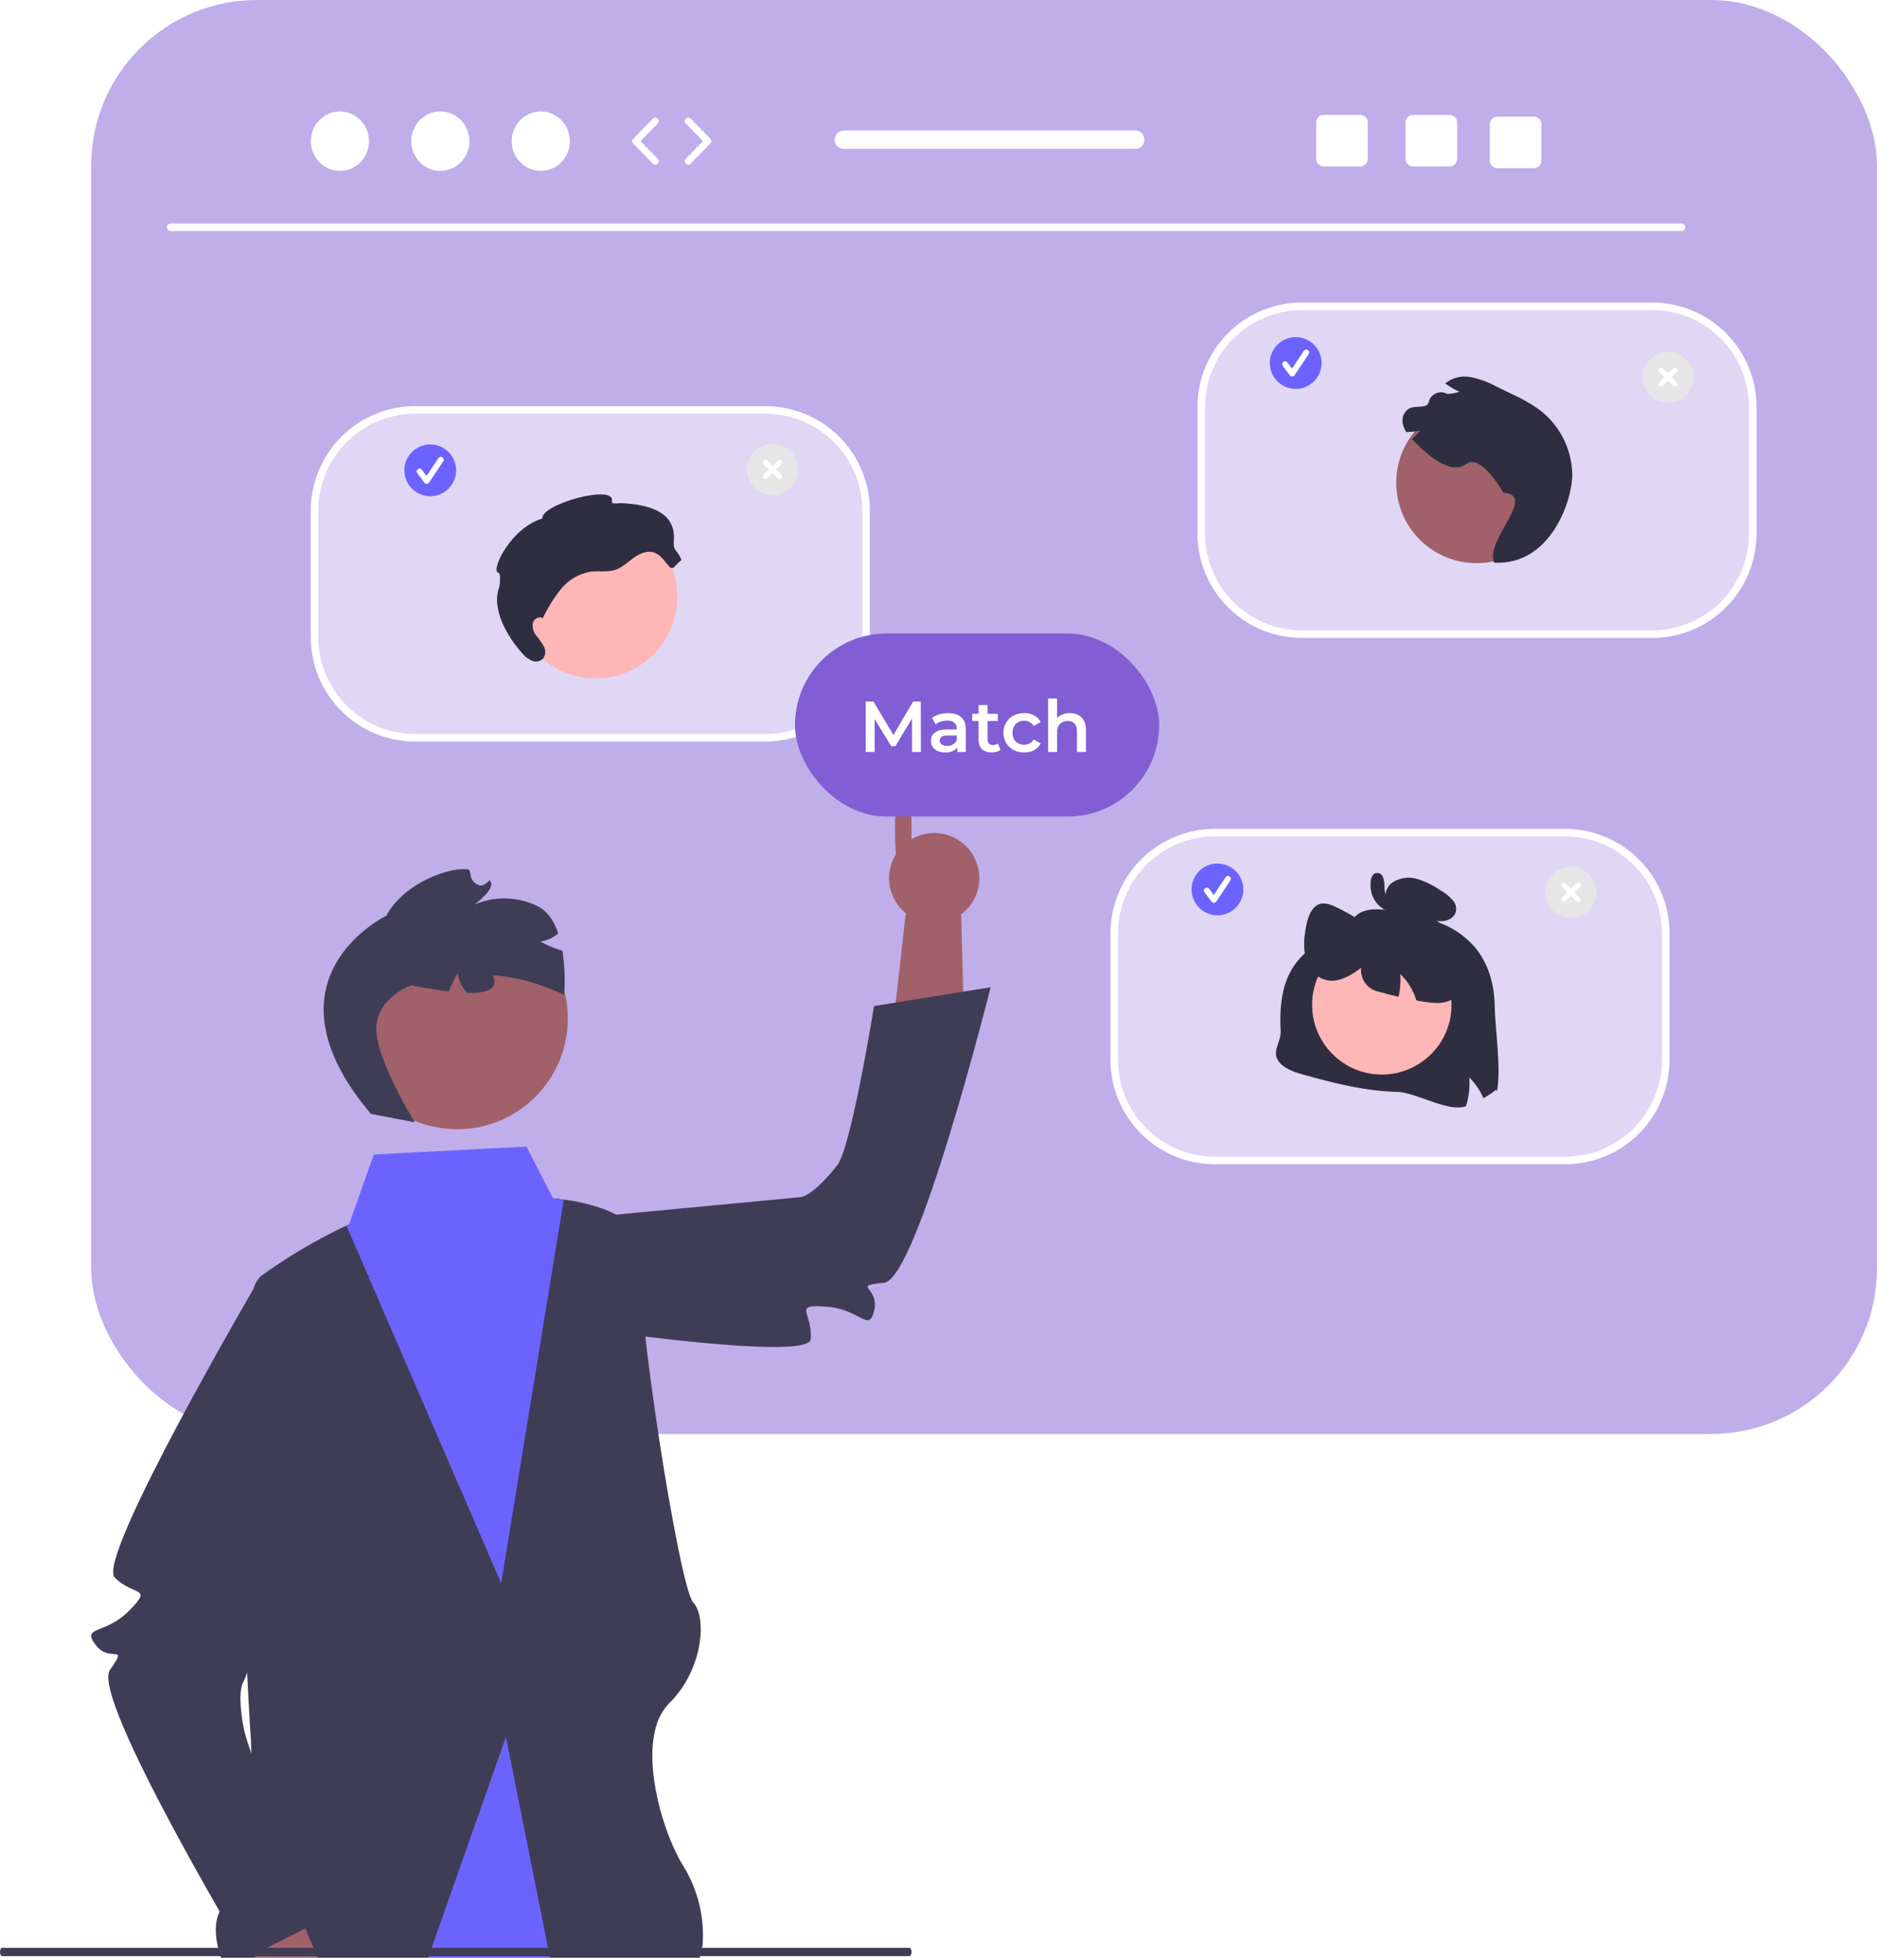 <svg width="453" height="473" viewBox="0 0 453 473" fill="none" xmlns="http://www.w3.org/2000/svg">
<rect x="24" y="2" width="427" height="342" rx="38" fill="#C0AEEA" stroke="#C0AEEA" stroke-width="4"/>
<path opacity="0.5" d="M398.747 73.908H314.184C300.776 73.908 289.907 84.776 289.907 98.183V128.752C289.907 142.159 300.776 153.027 314.184 153.027H398.747C412.154 153.027 423.023 142.159 423.023 128.752V98.183C423.023 84.776 412.154 73.908 398.747 73.908Z" fill="white"/>
<path d="M398.747 153.933H314.184C307.507 153.926 301.106 151.27 296.385 146.549C291.663 141.828 289.008 135.428 289 128.751V98.182C289.008 91.506 291.663 85.105 296.385 80.384C301.106 75.663 307.507 73.008 314.184 73H398.747C405.424 73.008 411.825 75.663 416.546 80.384C421.268 85.105 423.923 91.506 423.931 98.182V128.751C423.923 135.428 421.268 141.828 416.546 146.549C411.825 151.27 405.424 153.926 398.747 153.933ZM314.184 74.815C307.988 74.822 302.049 77.286 297.668 81.667C293.287 86.048 290.822 91.987 290.815 98.182V128.751C290.822 134.947 293.287 140.886 297.668 145.266C302.049 149.647 307.988 152.111 314.184 152.118H398.747C404.943 152.111 410.882 149.647 415.263 145.266C419.644 140.886 422.109 134.947 422.116 128.751V98.182C422.109 91.987 419.644 86.048 415.263 81.667C410.882 77.286 404.943 74.822 398.747 74.815L314.184 74.815Z" fill="white"/>
<path d="M356.356 135.882C367.065 135.882 375.745 127.202 375.745 116.495C375.745 105.787 367.065 97.107 356.356 97.107C345.648 97.107 336.968 105.787 336.968 116.495C336.968 127.202 345.648 135.882 356.356 135.882Z" fill="#A0616A"/>
<path d="M360.609 135.772C358.228 130.465 371.125 119.454 362.862 118.895C362.862 118.895 357.429 109.372 353.98 111.925C349.986 114.881 344.166 109.512 340.747 105.92C341.474 105.333 342.127 104.659 342.691 103.912C341.604 104.112 340.503 104.227 339.399 104.257C338.989 103.651 338.703 102.97 338.555 102.253C338.395 101.574 338.446 100.863 338.702 100.214C338.958 99.566 339.406 99.011 339.986 98.624C341.239 97.926 342.84 98.353 344.179 97.852C344.346 97.77 344.491 97.649 344.601 97.499C344.711 97.349 344.783 97.175 344.811 96.991C344.912 96.558 345.106 96.153 345.381 95.804C345.656 95.455 346.005 95.171 346.402 94.972C346.8 94.773 347.236 94.664 347.68 94.653C348.125 94.642 348.566 94.729 348.973 94.908C349.128 94.996 349.302 95.045 349.48 95.05C350.414 94.99 351.337 94.82 352.23 94.542C351.228 94.074 350.263 93.529 349.343 92.914C349.154 92.786 348.965 92.657 348.78 92.522C349.613 91.845 350.582 91.357 351.62 91.089C352.659 90.822 353.744 90.782 354.799 90.973C357.013 91.403 359.147 92.174 361.125 93.257C362.297 93.828 363.467 94.398 364.635 94.966C367.155 96.076 369.551 97.448 371.782 99.062C374.11 100.892 376.004 103.212 377.331 105.859C378.658 108.505 379.384 111.412 379.457 114.371C379.564 120.275 374.512 136.455 360.609 135.772Z" fill="#2F2E41"/>
<path d="M312.707 93.841C316.158 93.841 318.955 91.043 318.955 87.593C318.955 84.143 316.158 81.346 312.707 81.346C309.256 81.346 306.459 84.143 306.459 87.593C306.459 91.043 309.256 93.841 312.707 93.841Z" fill="#6C63FF"/>
<path d="M311.854 90.845C311.746 90.845 311.64 90.82 311.544 90.772C311.447 90.723 311.363 90.653 311.298 90.567L309.594 88.294C309.538 88.221 309.498 88.138 309.475 88.049C309.452 87.961 309.446 87.868 309.459 87.778C309.471 87.687 309.502 87.6 309.549 87.521C309.595 87.442 309.657 87.373 309.73 87.318C309.803 87.263 309.887 87.223 309.976 87.2C310.065 87.178 310.157 87.173 310.248 87.186C310.338 87.199 310.426 87.23 310.504 87.278C310.583 87.325 310.651 87.387 310.706 87.46L311.821 88.947L314.685 84.651C314.787 84.498 314.946 84.391 315.127 84.355C315.308 84.319 315.496 84.356 315.649 84.459C315.802 84.561 315.909 84.72 315.945 84.9C315.981 85.081 315.944 85.269 315.842 85.422L312.433 90.535C312.371 90.628 312.288 90.704 312.191 90.758C312.094 90.812 311.985 90.841 311.874 90.845L311.854 90.845Z" fill="white"/>
<path d="M402.572 97.176C401.352 97.176 400.159 96.814 399.145 96.136C398.13 95.459 397.34 94.495 396.873 93.368C396.406 92.241 396.284 91.001 396.522 89.805C396.76 88.608 397.347 87.509 398.21 86.646C399.073 85.784 400.172 85.196 401.368 84.958C402.565 84.72 403.805 84.843 404.932 85.309C406.06 85.776 407.023 86.567 407.701 87.581C408.379 88.595 408.74 89.788 408.74 91.008C408.74 92.644 408.091 94.213 406.934 95.369C405.777 96.526 404.208 97.176 402.572 97.176Z" fill="#E6E6E6"/>
<path d="M404.723 92.299L403.432 91.008L404.723 89.717C404.78 89.661 404.825 89.594 404.856 89.52C404.887 89.446 404.903 89.366 404.904 89.286C404.904 89.206 404.888 89.126 404.858 89.052C404.827 88.978 404.782 88.911 404.725 88.854C404.669 88.797 404.601 88.752 404.527 88.722C404.453 88.691 404.373 88.675 404.293 88.676C404.213 88.676 404.134 88.692 404.06 88.723C403.986 88.754 403.919 88.8 403.862 88.857L402.571 90.147L401.281 88.857C401.166 88.743 401.012 88.68 400.851 88.68C400.69 88.68 400.535 88.744 400.421 88.858C400.307 88.972 400.243 89.126 400.243 89.287C400.243 89.448 400.307 89.603 400.42 89.717L401.711 91.008L400.42 92.299C400.363 92.355 400.318 92.422 400.287 92.496C400.256 92.57 400.24 92.649 400.239 92.73C400.239 92.81 400.255 92.889 400.285 92.963C400.316 93.037 400.361 93.105 400.417 93.162C400.474 93.218 400.542 93.263 400.616 93.294C400.69 93.324 400.769 93.34 400.85 93.34C400.93 93.34 401.009 93.323 401.083 93.292C401.157 93.261 401.224 93.216 401.281 93.159L402.571 91.868L403.862 93.159C403.919 93.216 403.986 93.261 404.06 93.292C404.134 93.322 404.213 93.338 404.293 93.338C404.373 93.338 404.452 93.323 404.526 93.292C404.6 93.262 404.667 93.217 404.724 93.16C404.781 93.104 404.825 93.036 404.856 92.962C404.887 92.888 404.902 92.809 404.902 92.729C404.902 92.649 404.886 92.57 404.855 92.496C404.825 92.422 404.78 92.355 404.723 92.299Z" fill="white"/>
<path opacity="0.5" d="M377.748 200.908H293.184C279.777 200.908 268.908 211.776 268.908 225.183V255.752C268.908 269.159 279.777 280.027 293.184 280.027H377.748C391.155 280.027 402.024 269.159 402.024 255.752V225.183C402.024 211.776 391.155 200.908 377.748 200.908Z" fill="white"/>
<path d="M377.748 280.934H293.184C286.507 280.926 280.106 278.271 275.385 273.55C270.663 268.829 268.008 262.428 268 255.752V225.182C268.008 218.506 270.663 212.105 275.385 207.384C280.106 202.663 286.507 200.008 293.184 200H377.748C384.425 200.008 390.826 202.663 395.547 207.384C400.269 212.105 402.924 218.506 402.932 225.182V255.752C402.924 262.428 400.269 268.829 395.547 273.55C390.826 278.271 384.425 280.926 377.748 280.934ZM293.184 201.815C286.988 201.822 281.049 204.286 276.668 208.667C272.287 213.048 269.822 218.987 269.815 225.182V255.752C269.822 261.947 272.287 267.886 276.668 272.267C281.049 276.647 286.988 279.112 293.184 279.119H377.748C383.943 279.112 389.883 276.647 394.264 272.267C398.645 267.886 401.109 261.947 401.116 255.752V225.182C401.109 218.987 398.645 213.048 394.264 208.667C389.883 204.286 383.943 201.822 377.748 201.815H293.184Z" fill="white"/>
<path d="M360.732 242.738C360.788 247.819 362.405 258.396 361.246 263.372L361.059 262.955C360.095 263.719 359.071 264.404 357.998 265.003C357.223 263.119 356.065 261.417 354.597 260.006C354.79 262.341 354.514 264.691 353.785 266.918C349.447 268.48 341.833 263.559 337.113 263.455C329.52 263.281 322.121 261.394 314.868 259.395C312.293 258.687 309.461 257.764 308.295 255.626C307.129 253.489 309.216 251.181 309.079 248.769C308.107 231.589 316.291 228.709 324.078 224.118C325.792 223.108 326.632 220.932 328.569 220.086C331.255 218.913 334.455 219.475 337.377 220.065C336.651 219.826 335.999 219.404 335.484 218.84C334.968 218.276 334.607 217.589 334.434 216.845C334.312 216.115 334.394 215.366 334.671 214.68C334.948 213.995 335.408 213.399 336.003 212.958C336.889 212.378 337.891 212 338.939 211.85C339.987 211.7 341.056 211.782 342.069 212.09C344.053 212.711 345.931 213.633 347.635 214.825C348.793 215.46 349.827 216.296 350.689 217.296C351.095 217.769 351.348 218.354 351.412 218.974C351.477 219.594 351.35 220.219 351.05 220.766C350.68 221.234 350.208 221.613 349.671 221.874C349.134 222.134 348.545 222.27 347.948 222.272C347.027 222.299 346.108 222.203 345.213 221.987C349.315 222.999 353.012 225.236 355.811 228.4C359.289 232.446 360.67 237.658 360.732 242.738Z" fill="#2F2E41"/>
<path d="M333.493 259.28C342.787 259.28 350.321 251.747 350.321 242.454C350.321 233.161 342.787 225.628 333.493 225.628C324.2 225.628 316.666 233.161 316.666 242.454C316.666 251.747 324.2 259.28 333.493 259.28Z" fill="#FFB6B6"/>
<path d="M351.855 239.914C349.877 242.308 346.934 242.183 344.318 241.802C343.492 241.684 342.666 241.552 341.84 241.399C341.694 240.934 341.527 240.469 341.34 240.018C340.566 238.134 339.407 236.433 337.939 235.021C338.094 236.866 337.951 238.725 337.516 240.525C335.982 240.171 334.455 239.775 332.935 239.338C331.59 239.119 330.38 238.392 329.556 237.307C328.732 236.222 328.356 234.862 328.506 233.508C326.32 235.174 323.939 236.617 321.441 236.645C320.032 236.609 318.673 236.122 317.561 235.256C316.449 234.391 315.644 233.192 315.263 231.836C314.683 229.639 314.582 227.343 314.965 225.104C315.298 222.432 316.048 219.496 317.852 218.42C319.303 217.546 320.976 218.17 322.468 218.878C325.756 220.456 328.872 222.368 331.769 224.583L331.803 225.312C332.553 221.724 335.031 218.955 337.731 218.677C339.549 218.496 341.326 219.336 343.04 220.183C345.281 221.171 347.365 222.483 349.225 224.076C351.326 225.988 352.785 228.501 353.403 231.273C354.048 234.279 353.563 237.846 351.855 239.914Z" fill="#2F2E41"/>
<path d="M335.197 216.563C335.37 216.578 334.946 216.481 335.084 216.538C335.016 216.507 334.951 216.471 334.89 216.43C334.879 216.423 334.742 216.312 334.832 216.389C334.626 216.229 334.471 216.013 334.385 215.766C334.194 215.168 334.105 214.541 334.122 213.913C334.156 213.087 334.016 212.263 333.709 211.496C333.618 211.288 333.479 211.104 333.304 210.96C333.129 210.816 332.922 210.715 332.701 210.665C332.48 210.616 332.25 210.62 332.03 210.676C331.81 210.732 331.606 210.839 331.436 210.989C330.956 211.635 330.724 212.432 330.783 213.235C330.739 214.011 330.822 214.79 331.026 215.541C331.379 216.775 332.082 217.88 333.052 218.722C334.171 219.702 335.577 220.295 337.06 220.414C337.264 220.409 337.462 220.345 337.63 220.23C337.799 220.115 337.93 219.954 338.008 219.765C338.086 219.577 338.107 219.37 338.07 219.169C338.032 218.969 337.937 218.784 337.796 218.637L335.933 216.868C335.738 216.675 335.474 216.567 335.199 216.568C334.924 216.569 334.66 216.678 334.466 216.873C334.271 217.067 334.162 217.331 334.161 217.606C334.16 217.881 334.268 218.145 334.461 218.34L336.324 220.109L337.06 218.332C336.753 218.304 336.449 218.242 336.156 218.147C335.837 218.058 335.533 217.925 335.252 217.751C334.977 217.6 334.719 217.42 334.483 217.213C334.332 217.08 334.187 216.94 334.05 216.792C334.001 216.739 333.952 216.684 333.904 216.629C333.908 216.633 333.708 216.383 333.794 216.497C333.579 216.202 333.391 215.888 333.234 215.559C333.179 215.443 333.133 215.322 333.098 215.197C333.032 214.993 332.978 214.785 332.936 214.575C332.857 214.133 332.833 213.683 332.865 213.235C332.874 213.045 332.893 212.855 332.922 212.667C332.948 212.568 332.967 212.467 332.98 212.365C332.984 212.112 332.945 212.5 332.814 212.559L332.288 212.701C332.202 212.694 332.12 212.668 332.045 212.625C331.971 212.581 331.908 212.522 331.86 212.451C331.838 212.364 331.844 212.379 331.879 212.497C331.918 212.635 331.949 212.776 331.97 212.918C332.01 213.248 332.034 213.58 332.04 213.912C332.047 214.617 332.128 215.319 332.284 216.006C332.43 216.697 332.79 217.324 333.313 217.797C333.836 218.271 334.496 218.568 335.197 218.645C335.473 218.643 335.736 218.533 335.931 218.338C336.126 218.143 336.236 217.88 336.239 217.604C336.233 217.33 336.122 217.068 335.927 216.874C335.733 216.68 335.472 216.569 335.197 216.563Z" fill="#2F2E41"/>
<path d="M293.817 220.855C297.268 220.855 300.065 218.058 300.065 214.608C300.065 211.157 297.268 208.36 293.817 208.36C290.367 208.36 287.569 211.157 287.569 214.608C287.569 218.058 290.367 220.855 293.817 220.855Z" fill="#6C63FF"/>
<path d="M292.965 217.86C292.857 217.86 292.75 217.834 292.654 217.786C292.557 217.738 292.474 217.668 292.409 217.581L290.704 215.309C290.649 215.236 290.608 215.153 290.585 215.064C290.562 214.975 290.556 214.883 290.569 214.792C290.582 214.702 290.612 214.614 290.659 214.535C290.705 214.456 290.767 214.387 290.841 214.332C290.914 214.277 290.997 214.237 291.086 214.215C291.175 214.192 291.267 214.187 291.358 214.201C291.449 214.214 291.536 214.245 291.615 214.292C291.693 214.339 291.762 214.401 291.816 214.475L292.931 215.962L295.796 211.666C295.898 211.513 296.057 211.406 296.238 211.37C296.418 211.334 296.606 211.371 296.759 211.473C296.913 211.575 297.019 211.734 297.055 211.915C297.092 212.096 297.054 212.284 296.952 212.437L293.543 217.55C293.481 217.643 293.398 217.719 293.301 217.773C293.204 217.826 293.095 217.856 292.984 217.859L292.965 217.86Z" fill="white"/>
<path d="M379.143 221.467C377.923 221.467 376.731 221.105 375.716 220.427C374.702 219.75 373.911 218.786 373.444 217.659C372.977 216.532 372.855 215.292 373.093 214.096C373.331 212.899 373.919 211.8 374.781 210.937C375.644 210.075 376.743 209.487 377.94 209.249C379.136 209.011 380.377 209.134 381.504 209.6C382.631 210.067 383.594 210.858 384.272 211.872C384.95 212.886 385.312 214.079 385.312 215.299C385.312 216.935 384.662 218.504 383.505 219.66C382.348 220.817 380.779 221.467 379.143 221.467Z" fill="#E6E6E6"/>
<path d="M381.295 216.59L380.004 215.3L381.295 214.009C381.352 213.953 381.397 213.886 381.428 213.812C381.46 213.738 381.476 213.658 381.476 213.578C381.476 213.498 381.461 213.418 381.43 213.344C381.399 213.27 381.354 213.203 381.298 213.146C381.241 213.089 381.174 213.044 381.099 213.014C381.025 212.983 380.946 212.968 380.866 212.968C380.785 212.968 380.706 212.984 380.632 213.015C380.558 213.046 380.491 213.092 380.435 213.149L379.144 214.439L377.853 213.149C377.739 213.035 377.584 212.971 377.423 212.972C377.262 212.972 377.108 213.036 376.994 213.15C376.88 213.264 376.816 213.418 376.815 213.579C376.815 213.74 376.879 213.895 376.992 214.009L378.283 215.3L376.992 216.59C376.935 216.647 376.89 216.714 376.859 216.788C376.828 216.862 376.812 216.941 376.812 217.021C376.811 217.102 376.827 217.181 376.857 217.255C376.888 217.329 376.933 217.397 376.99 217.454C377.046 217.51 377.114 217.555 377.188 217.586C377.262 217.616 377.342 217.632 377.422 217.632C377.502 217.632 377.582 217.615 377.655 217.584C377.729 217.553 377.797 217.508 377.853 217.451L379.144 216.16L380.435 217.451C380.491 217.508 380.558 217.553 380.632 217.584C380.706 217.614 380.785 217.63 380.865 217.63C380.945 217.63 381.024 217.615 381.098 217.584C381.172 217.554 381.24 217.509 381.296 217.452C381.353 217.396 381.398 217.328 381.428 217.254C381.459 217.18 381.475 217.101 381.474 217.021C381.474 216.941 381.458 216.862 381.428 216.788C381.397 216.714 381.352 216.647 381.295 216.59Z" fill="white"/>
<path d="M405.838 55.752H41.177C40.937 55.752 40.706 55.656 40.535 55.486C40.365 55.316 40.27 55.085 40.27 54.844C40.27 54.603 40.365 54.373 40.535 54.202C40.706 54.032 40.937 53.937 41.177 53.937H405.838C406.079 53.937 406.31 54.032 406.48 54.202C406.65 54.373 406.746 54.603 406.746 54.844C406.746 55.085 406.65 55.316 406.48 55.486C406.31 55.656 406.079 55.752 405.838 55.752Z" fill="white"/>
<path d="M82.042 41.23C85.916 41.23 89.057 38.02 89.057 34.059C89.057 30.099 85.916 26.889 82.042 26.889C78.168 26.889 75.027 30.099 75.027 34.059C75.027 38.02 78.168 41.23 82.042 41.23Z" fill="white"/>
<path d="M106.276 41.23C110.15 41.23 113.29 38.02 113.29 34.059C113.29 30.099 110.15 26.889 106.276 26.889C102.401 26.889 99.261 30.099 99.261 34.059C99.261 38.02 102.401 41.23 106.276 41.23Z" fill="white"/>
<path d="M130.509 41.23C134.383 41.23 137.524 38.02 137.524 34.059C137.524 30.099 134.383 26.889 130.509 26.889C126.635 26.889 123.494 30.099 123.494 34.059C123.494 38.02 126.635 41.23 130.509 41.23Z" fill="white"/>
<path d="M158.141 39.726C158.03 39.727 157.921 39.705 157.819 39.662C157.717 39.619 157.625 39.556 157.548 39.477L152.815 34.639C152.663 34.484 152.578 34.276 152.578 34.059C152.578 33.842 152.663 33.634 152.815 33.479L157.548 28.641C157.624 28.563 157.715 28.501 157.815 28.458C157.915 28.416 158.023 28.393 158.132 28.392C158.241 28.39 158.349 28.411 158.45 28.451C158.551 28.492 158.643 28.552 158.721 28.628C158.799 28.704 158.861 28.795 158.904 28.895C158.947 28.995 158.969 29.103 158.97 29.212C158.972 29.321 158.951 29.429 158.911 29.53C158.87 29.631 158.81 29.723 158.734 29.801L154.568 34.059L158.734 38.317C158.848 38.434 158.925 38.581 158.956 38.742C158.986 38.902 158.969 39.068 158.906 39.218C158.842 39.369 158.736 39.498 158.6 39.588C158.464 39.678 158.304 39.726 158.141 39.726V39.726Z" fill="white"/>
<path d="M166.095 39.726C165.932 39.726 165.772 39.678 165.636 39.588C165.5 39.498 165.394 39.369 165.331 39.218C165.267 39.068 165.25 38.902 165.28 38.742C165.311 38.581 165.388 38.434 165.502 38.317L169.668 34.059L165.502 29.801C165.348 29.644 165.263 29.432 165.266 29.212C165.268 28.992 165.358 28.782 165.515 28.628C165.672 28.474 165.884 28.389 166.104 28.392C166.324 28.394 166.534 28.484 166.688 28.641L171.421 33.479C171.573 33.634 171.658 33.842 171.658 34.059C171.658 34.276 171.573 34.484 171.421 34.639L166.688 39.477C166.611 39.556 166.519 39.619 166.417 39.662C166.315 39.705 166.206 39.727 166.095 39.726Z" fill="white"/>
<path d="M349.839 27.719H341.038C340.8 27.719 340.563 27.766 340.343 27.857C340.123 27.948 339.922 28.082 339.754 28.251C339.585 28.419 339.451 28.62 339.36 28.84C339.269 29.06 339.222 29.297 339.222 29.535V38.344C339.222 38.583 339.269 38.819 339.36 39.039C339.451 39.26 339.585 39.46 339.754 39.629C339.922 39.797 340.123 39.931 340.343 40.022C340.563 40.114 340.8 40.16 341.038 40.16H349.839C350.322 40.161 350.785 39.97 351.127 39.629C351.469 39.289 351.663 38.827 351.664 38.344V29.535C351.663 29.053 351.469 28.59 351.127 28.25C350.785 27.909 350.322 27.718 349.839 27.719Z" fill="white"/>
<path d="M328.272 27.719H319.471C319.232 27.719 318.996 27.766 318.776 27.857C318.555 27.948 318.355 28.082 318.186 28.251C318.018 28.419 317.884 28.62 317.792 28.84C317.701 29.06 317.654 29.297 317.654 29.535V38.344C317.654 38.583 317.701 38.819 317.792 39.039C317.884 39.26 318.018 39.46 318.186 39.629C318.355 39.797 318.555 39.931 318.776 40.022C318.996 40.114 319.232 40.16 319.471 40.16H328.272C328.755 40.161 329.218 39.97 329.56 39.629C329.902 39.289 330.095 38.827 330.097 38.344V29.535C330.095 29.053 329.902 28.59 329.56 28.25C329.218 27.909 328.755 27.718 328.272 27.719Z" fill="white"/>
<path d="M370.163 28.133H361.362C361.123 28.133 360.887 28.18 360.666 28.271C360.446 28.362 360.246 28.496 360.077 28.665C359.908 28.833 359.774 29.034 359.683 29.254C359.592 29.474 359.545 29.711 359.545 29.949V38.758C359.545 38.997 359.592 39.233 359.683 39.453C359.774 39.674 359.908 39.874 360.077 40.043C360.246 40.211 360.446 40.345 360.666 40.436C360.887 40.528 361.123 40.575 361.362 40.575H370.163C370.645 40.575 371.109 40.384 371.451 40.044C371.793 39.703 371.986 39.241 371.988 38.758V29.949C371.986 29.467 371.793 29.004 371.451 28.664C371.109 28.323 370.645 28.132 370.163 28.133Z" fill="white"/>
<path d="M274.004 31.484H203.653C203.361 31.483 203.071 31.538 202.801 31.649C202.531 31.759 202.285 31.922 202.078 32.128C201.87 32.334 201.706 32.579 201.594 32.848C201.482 33.118 201.424 33.407 201.424 33.699C201.424 33.991 201.482 34.28 201.594 34.55C201.706 34.819 201.87 35.064 202.078 35.27C202.285 35.476 202.531 35.639 202.801 35.749C203.071 35.86 203.361 35.916 203.653 35.914H274.004C274.589 35.91 275.148 35.675 275.561 35.26C275.973 34.845 276.204 34.284 276.204 33.699C276.204 33.114 275.973 32.553 275.561 32.138C275.148 31.723 274.589 31.488 274.004 31.484Z" fill="white"/>
<ellipse cx="218" cy="200" rx="2" ry="13" fill="#A0616A"/>
<path opacity="0.5" d="M184.747 98.907H100.184C86.776 98.907 75.907 109.775 75.907 123.182V153.751C75.907 167.158 86.776 178.026 100.184 178.026H184.747C198.154 178.026 209.023 167.158 209.023 153.751V123.182C209.023 109.775 198.154 98.907 184.747 98.907Z" fill="white"/>
<path d="M184.747 178.934H100.184C93.507 178.926 87.106 176.27 82.385 171.549C77.663 166.829 75.008 160.428 75 153.751V123.182C75.008 116.506 77.663 110.105 82.385 105.384C87.106 100.663 93.507 98.008 100.184 98H184.747C191.424 98.008 197.825 100.663 202.546 105.384C207.268 110.105 209.923 116.506 209.931 123.182V153.751C209.923 160.428 207.268 166.829 202.546 171.549C197.825 176.27 191.424 178.926 184.747 178.934ZM100.184 99.815C93.989 99.822 88.049 102.286 83.668 106.667C79.287 111.048 76.823 116.987 76.816 123.182V153.751C76.823 159.947 79.287 165.886 83.668 170.267C88.049 174.647 93.989 177.111 100.184 177.118H184.747C190.943 177.111 196.882 174.647 201.263 170.267C205.644 165.886 208.109 159.947 208.116 153.751V123.182C208.109 116.987 205.644 111.048 201.263 106.667C196.882 102.286 190.943 99.822 184.747 99.815H100.184Z" fill="white"/>
<path d="M143.763 163.698C154.643 163.698 163.463 154.879 163.463 144C163.463 133.121 154.643 124.302 143.763 124.302C132.883 124.302 124.063 133.121 124.063 144C124.063 154.879 132.883 163.698 143.763 163.698Z" fill="#FFB6B6"/>
<path d="M130.93 149.061C130.685 148.979 130.426 148.95 130.168 148.977C129.911 149.003 129.663 149.085 129.44 149.216C129.217 149.347 129.025 149.524 128.876 149.735C128.728 149.947 128.626 150.188 128.579 150.442C128.514 150.964 128.556 151.493 128.703 151.998C128.85 152.503 129.098 152.972 129.433 153.377C130.106 154.183 130.708 155.044 131.235 155.952C131.492 156.411 131.612 156.934 131.582 157.459C131.551 157.985 131.372 158.49 131.064 158.917C130.728 159.244 130.307 159.468 129.848 159.565C129.39 159.662 128.914 159.626 128.475 159.463C127.601 159.122 126.828 158.563 126.229 157.841C122.463 153.755 118.534 146.972 120.46 141.76C120.619 141.203 120.683 140.622 120.647 140.044C120.684 139.381 120.807 138.381 120.182 138.156C118.439 137.527 123.331 127.337 130.881 125.12C130.513 121.64 148.678 116.636 147.686 121.004C147.508 121.788 149.262 121.362 150.065 121.405C156.228 121.739 163.188 123.287 162.627 130.43C162.41 133.196 163.554 132.558 164.473 135.176C163.041 136.029 162.572 137.9 161.469 136.651C160.365 135.403 159.423 133.839 157.842 133.315C156.158 132.756 154.331 133.591 152.894 134.633C151.458 135.674 150.141 136.968 148.452 137.514C146.559 138.125 144.495 137.7 142.52 137.947C139.704 138.431 137.16 139.925 135.367 142.15C133.599 144.361 132.107 146.78 130.923 149.352" fill="#2F2E41"/>
<path d="M103.833 119.733C107.283 119.733 110.081 116.936 110.081 113.486C110.081 110.035 107.283 107.238 103.833 107.238C100.382 107.238 97.585 110.035 97.585 113.486C97.585 116.936 100.382 119.733 103.833 119.733Z" fill="#6C63FF"/>
<path d="M102.98 116.737C102.872 116.737 102.766 116.711 102.67 116.663C102.573 116.615 102.489 116.545 102.424 116.458L100.72 114.186C100.664 114.113 100.624 114.03 100.601 113.941C100.578 113.852 100.572 113.76 100.585 113.669C100.597 113.578 100.628 113.491 100.675 113.412C100.721 113.333 100.783 113.264 100.856 113.209C100.929 113.154 101.013 113.114 101.102 113.092C101.191 113.069 101.283 113.064 101.374 113.078C101.464 113.091 101.552 113.122 101.63 113.169C101.709 113.216 101.777 113.278 101.832 113.352L102.947 114.839L105.811 110.543C105.862 110.467 105.927 110.402 106.003 110.351C106.079 110.3 106.164 110.265 106.253 110.247C106.343 110.229 106.435 110.229 106.524 110.247C106.614 110.264 106.699 110.3 106.775 110.35C106.851 110.401 106.916 110.466 106.967 110.542C107.018 110.617 107.053 110.703 107.071 110.792C107.089 110.882 107.089 110.974 107.071 111.063C107.054 111.153 107.018 111.238 106.968 111.314L103.559 116.427C103.497 116.519 103.414 116.596 103.317 116.65C103.22 116.703 103.111 116.733 103 116.736L102.98 116.737Z" fill="white"/>
<path d="M186.436 119.437C185.216 119.437 184.023 119.075 183.009 118.397C181.995 117.719 181.204 116.756 180.737 115.629C180.27 114.502 180.148 113.262 180.386 112.065C180.624 110.869 181.212 109.77 182.074 108.907C182.937 108.045 184.036 107.457 185.233 107.219C186.429 106.981 187.67 107.103 188.797 107.57C189.924 108.037 190.887 108.828 191.565 109.842C192.243 110.856 192.605 112.049 192.605 113.269C192.605 114.905 191.955 116.473 190.798 117.63C189.641 118.787 188.072 119.437 186.436 119.437Z" fill="#E6E6E6"/>
<path d="M188.587 114.559L187.296 113.269L188.587 111.978C188.7 111.863 188.763 111.709 188.763 111.548C188.762 111.388 188.698 111.234 188.584 111.12C188.471 111.006 188.317 110.942 188.156 110.942C187.995 110.941 187.841 111.004 187.726 111.117L186.436 112.408L185.145 111.117C185.031 111.004 184.876 110.94 184.715 110.94C184.554 110.941 184.4 111.005 184.286 111.119C184.172 111.232 184.108 111.387 184.107 111.548C184.107 111.709 184.171 111.864 184.284 111.978L185.575 113.269L184.284 114.559C184.227 114.616 184.182 114.683 184.151 114.757C184.12 114.831 184.104 114.91 184.104 114.99C184.103 115.07 184.119 115.15 184.149 115.224C184.18 115.298 184.225 115.366 184.282 115.422C184.338 115.479 184.406 115.524 184.48 115.555C184.554 115.585 184.634 115.601 184.714 115.601C184.794 115.6 184.873 115.584 184.947 115.553C185.021 115.522 185.089 115.477 185.145 115.42L186.436 114.129L187.726 115.42C187.841 115.533 187.995 115.597 188.156 115.597C188.317 115.596 188.472 115.532 188.586 115.418C188.7 115.305 188.764 115.15 188.764 114.989C188.764 114.828 188.701 114.673 188.587 114.559Z" fill="white"/>
<g filter="url(#filter0_d_3286_227502)">
<rect x="188" y="149" width="87.888" height="44.166" rx="22.083" fill="#815ED4"/>
<path d="M205.078 177.583V165.421H206.937L212.253 174.299H211.28L216.51 165.421H218.369L218.386 177.583H216.249L216.232 168.774H216.684L212.236 176.193H211.228L206.711 168.774H207.232V177.583H205.078ZM227.179 177.583V175.707L227.058 175.307V172.023C227.058 171.386 226.867 170.894 226.484 170.546C226.102 170.187 225.523 170.008 224.747 170.008C224.226 170.008 223.71 170.089 223.201 170.251C222.702 170.413 222.28 170.639 221.932 170.929L221.081 169.347C221.579 168.965 222.17 168.681 222.853 168.496C223.548 168.299 224.266 168.201 225.008 168.201C226.351 168.201 227.388 168.525 228.118 169.174C228.859 169.811 229.23 170.801 229.23 172.145V177.583H227.179ZM224.26 177.705C223.565 177.705 222.957 177.589 222.436 177.357C221.915 177.114 221.509 176.784 221.22 176.367C220.942 175.938 220.803 175.458 220.803 174.925C220.803 174.403 220.924 173.934 221.168 173.517C221.423 173.1 221.834 172.77 222.401 172.527C222.969 172.284 223.722 172.162 224.66 172.162H227.353V173.604H224.816C224.075 173.604 223.577 173.726 223.322 173.969C223.067 174.201 222.94 174.49 222.94 174.838C222.94 175.232 223.096 175.544 223.409 175.776C223.722 176.008 224.156 176.124 224.712 176.124C225.245 176.124 225.72 176.002 226.137 175.759C226.565 175.515 226.872 175.156 227.058 174.681L227.423 175.985C227.214 176.529 226.838 176.952 226.293 177.253C225.76 177.554 225.083 177.705 224.26 177.705ZM235.509 177.705C234.49 177.705 233.702 177.444 233.146 176.923C232.59 176.39 232.312 175.608 232.312 174.577V166.255H234.484V174.525C234.484 174.965 234.594 175.307 234.814 175.55C235.046 175.793 235.364 175.915 235.77 175.915C236.256 175.915 236.662 175.788 236.986 175.533L237.594 177.079C237.339 177.288 237.026 177.444 236.656 177.548C236.285 177.653 235.903 177.705 235.509 177.705ZM230.783 170.112V168.374H236.969V170.112H230.783ZM243.332 177.705C242.359 177.705 241.49 177.502 240.726 177.097C239.973 176.68 239.382 176.112 238.954 175.394C238.525 174.676 238.311 173.859 238.311 172.944C238.311 172.017 238.525 171.201 238.954 170.494C239.382 169.776 239.973 169.214 240.726 168.809C241.49 168.403 242.359 168.201 243.332 168.201C244.235 168.201 245.029 168.386 245.712 168.757C246.407 169.116 246.934 169.649 247.293 170.355L245.625 171.328C245.347 170.888 245.006 170.564 244.6 170.355C244.206 170.147 243.778 170.042 243.315 170.042C242.782 170.042 242.301 170.158 241.872 170.39C241.444 170.622 241.108 170.958 240.865 171.398C240.622 171.826 240.5 172.342 240.5 172.944C240.5 173.546 240.622 174.068 240.865 174.508C241.108 174.936 241.444 175.266 241.872 175.498C242.301 175.73 242.782 175.846 243.315 175.846C243.778 175.846 244.206 175.741 244.6 175.533C245.006 175.324 245.347 175 245.625 174.56L247.293 175.533C246.934 176.228 246.407 176.766 245.712 177.149C245.029 177.519 244.235 177.705 243.332 177.705ZM254.35 168.201C255.092 168.201 255.752 168.346 256.331 168.635C256.922 168.925 257.385 169.371 257.721 169.973C258.057 170.564 258.225 171.328 258.225 172.266V177.583H256.053V172.544C256.053 171.722 255.856 171.108 255.462 170.703C255.08 170.297 254.542 170.095 253.847 170.095C253.337 170.095 252.885 170.199 252.491 170.407C252.097 170.616 251.791 170.929 251.57 171.346C251.362 171.751 251.258 172.266 251.258 172.892V177.583H249.086V164.691H251.258V170.807L250.789 170.042C251.113 169.452 251.582 169 252.196 168.687C252.821 168.363 253.54 168.201 254.35 168.201Z" fill="white"/>
</g>
<path d="M169.569 469.307C169.569 469.307 169.338 470.546 168.863 472.388H53.32C52.046 468.507 51.478 464.51 52.996 461.208C53.251 460.631 53.574 460.087 53.958 459.586C54.242 459.192 54.56 458.824 54.908 458.485C57.179 456.238 58.569 451.395 59.403 445.88C60.405 438.339 60.819 430.731 60.643 423.126C60.655 423.114 60.655 423.114 60.643 423.114C60.62 421.318 60.574 420.241 60.574 420.241C60.574 420.241 60.133 413.602 59.635 403.569C59.647 403.569 59.635 403.558 59.635 403.558C58.268 376.482 56.414 324.647 61.222 310.907C61.529 309.748 62.151 308.698 63.018 307.871C69.492 303.199 76.38 299.131 83.596 295.718C84.013 295.532 84.234 295.428 84.234 295.428L100.096 295.127L119.793 291.651L133.477 289.148C133.477 289.148 134.485 289.218 136.061 289.438C141.298 290.156 152.815 292.508 154.437 299.321C154.437 299.332 154.449 299.344 154.449 299.355C154.654 300.248 154.689 301.172 154.553 302.078C153 313.432 163.961 383.167 167.298 386.654C170.635 390.141 169.755 402.886 161.505 410.984C160.052 412.482 158.993 414.317 158.423 416.325C155.306 426.347 160.196 442.717 164.981 450.375C168.458 456.049 170.063 462.671 169.569 469.307Z" fill="#3F3D56"/>
<path d="M232.668 246.37L232.336 234.247L231.892 217.989L218.929 217.39L217.115 233.543L215.424 248.554L232.668 246.37Z" fill="#A0616A"/>
<path d="M99.899 297.704L118.084 317.218C118.084 317.218 195.133 329.661 195.648 323.127C196.164 316.594 191.089 314.701 199.408 315.282C207.728 315.862 209.727 321.772 210.995 316.12C212.263 310.468 205.287 310.329 213.364 309.528C221.44 308.726 239.081 238.214 239.081 238.214L210.942 242.752C210.942 242.752 205.472 276.845 202.043 281.202C198.613 285.559 195.171 288.686 193.056 288.874C190.94 289.063 99.899 297.704 99.899 297.704Z" fill="#3F3D56"/>
<path d="M110.327 272.476C125.081 272.476 137.041 260.517 137.041 245.764C137.041 231.012 125.081 219.053 110.327 219.053C95.573 219.053 83.613 231.012 83.613 245.764C83.613 260.517 95.573 272.476 110.327 272.476Z" fill="#A0616A"/>
<path d="M89.51 268.77L100.1 270.797C100.1 270.797 90.252 254.901 90.831 247.626C91.41 240.35 99.336 237.743 99.336 237.743C99.336 237.743 103.727 238.693 108.35 239.226C108.904 237.667 109.622 236.172 110.494 234.765C110.665 236.581 111.469 238.279 112.765 239.562C114.459 239.707 116.165 239.51 117.782 238.983C119.612 238.148 119.578 236.7 118.975 235.345C127.793 235.773 136.146 240.06 136.146 240.06C136.413 236.503 136.277 232.928 135.741 229.401C135.486 229.332 135.231 229.251 134.976 229.17C133.397 228.67 131.875 228.006 130.434 227.188C132.037 226.976 133.535 226.271 134.721 225.172C133.748 222.322 132.195 219.855 129.751 218.65C127.392 217.496 124.813 216.863 122.188 216.793C119.563 216.723 116.954 217.218 114.537 218.244C114.537 218.244 120.203 214.108 118.118 212.417C117.979 212.556 117.84 212.683 117.689 212.811C117.492 212.973 117.272 213.146 117.063 213.309C115.777 214.351 113.854 212.88 113.599 211.304C113.571 211.105 113.533 210.908 113.483 210.713C113.448 210.551 113.402 210.389 113.355 210.238C113.316 210.105 113.27 209.973 113.216 209.845C109.358 208.918 97.69 212.683 93.206 220.978C93.206 220.978 61.864 236.04 89.51 268.77Z" fill="#3F3D56"/>
<path d="M76.703 472.388H61.732L61.222 471.543L53.958 459.586L49.948 452.982L59.403 445.88L63.853 442.544L73.666 465.332L76.703 472.388Z" fill="#A0616A"/>
<path d="M83.601 295.718L120.956 382.02L136.065 289.438C134.489 289.218 133.481 289.149 133.481 289.149L127.051 276.659L90.216 278.571L84.238 295.428C84.238 295.428 84.018 295.532 83.601 295.718Z" fill="#6C63FF"/>
<path d="M132.747 472.388H103.328L122.111 419.094L131.669 467.024L132.747 472.388Z" fill="#6C63FF"/>
<path d="M89.093 307.657L62.444 308.816C62.444 308.816 23.049 376.013 27.684 380.647C32.318 385.282 37.053 382.651 31.21 388.6C25.366 394.55 19.573 392.233 23.049 396.867C26.525 401.502 31.16 396.287 26.525 402.949C21.89 409.612 59.547 472.389 59.547 472.389L75.768 464.279C75.768 464.279 59.983 422.803 58.896 417.366C57.809 411.929 57.666 407.281 58.896 405.55C60.126 403.819 89.093 307.657 89.093 307.657Z" fill="#3F3D56"/>
<path d="M225.465 222.784C231.481 222.784 236.358 217.907 236.358 211.892C236.358 205.876 231.481 201 225.465 201C219.449 201 214.572 205.876 214.572 211.892C214.572 217.907 219.449 222.784 225.465 222.784Z" fill="#A0616A"/>
<path d="M0 471C0 471.555 0.222 472 0.499 472H219.501C219.778 472 220 471.555 220 471C220 470.445 219.778 470 219.501 470H0.499C0.222 470 0 470.445 0 471Z" fill="#3F3D56"/>
<defs>
<filter id="filter0_d_3286_227502" x="184.139" y="145.139" width="103.332" height="59.61" filterUnits="userSpaceOnUse" color-interpolation-filters="sRGB">
<feFlood flood-opacity="0" result="BackgroundImageFix"/>
<feColorMatrix in="SourceAlpha" type="matrix" values="0 0 0 0 0 0 0 0 0 0 0 0 0 0 0 0 0 0 127 0" result="hardAlpha"/>
<feOffset dx="3.861" dy="3.861"/>
<feGaussianBlur stdDeviation="3.861"/>
<feColorMatrix type="matrix" values="0 0 0 0 0 0 0 0 0 0 0 0 0 0 0 0 0 0 0.1 0"/>
<feBlend mode="normal" in2="BackgroundImageFix" result="effect1_dropShadow_3286_227502"/>
<feBlend mode="normal" in="SourceGraphic" in2="effect1_dropShadow_3286_227502" result="shape"/>
</filter>
</defs>
</svg>
